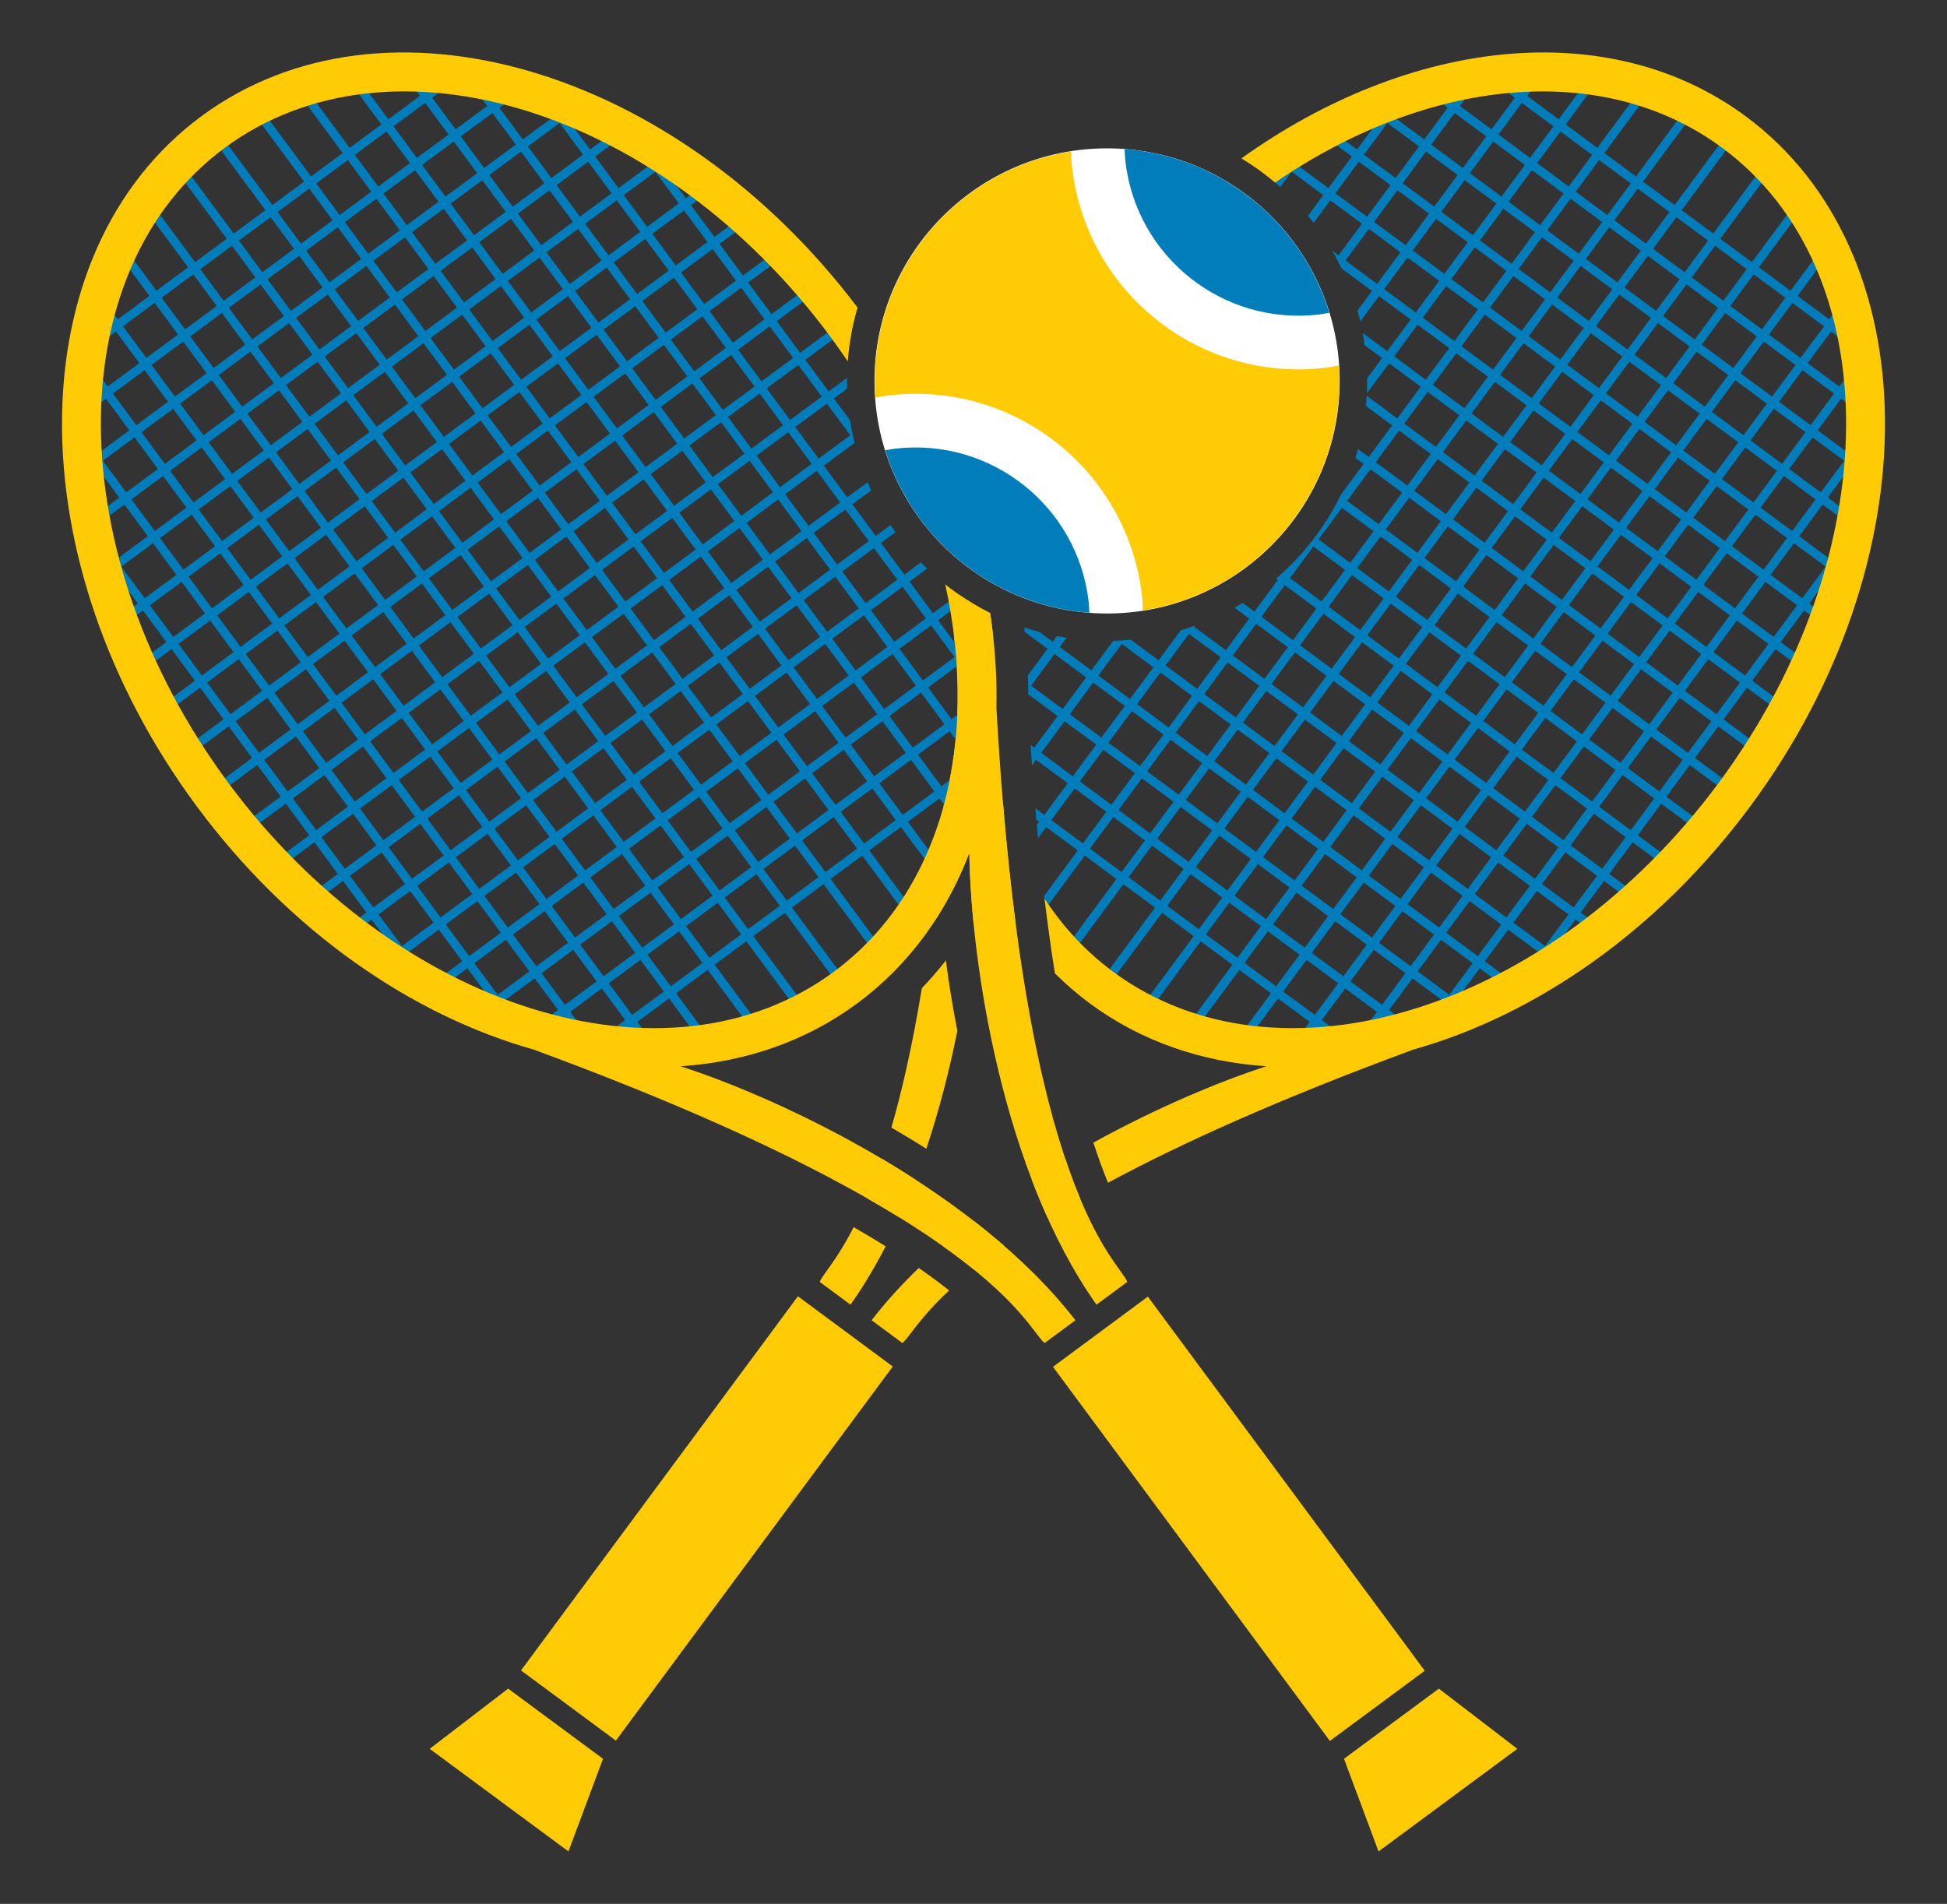 <?xml version="1.0" encoding="utf-8"?>
<!-- Generator: Adobe Illustrator 16.0.0, SVG Export Plug-In . SVG Version: 6.00 Build 0)  -->
<!DOCTYPE svg PUBLIC "-//W3C//DTD SVG 1.1//EN" "http://www.w3.org/Graphics/SVG/1.1/DTD/svg11.dtd">
<svg version="1.1" id="Calque_1" xmlns="http://www.w3.org/2000/svg" xmlns:xlink="http://www.w3.org/1999/xlink" x="0px" y="0px"
	 width="306.757px" height="299.991px" viewBox="0 0 306.757 299.991" enable-background="new 0 0 306.757 299.991"
	 xml:space="preserve">
<rect x="0" y="0" width="306.757" height="299.991" fill="#333333" stroke="none"/>
<g>
	<g>
		<path fill="#007DBA" d="M295.614,68.066l-1.107-0.818l-3.139,4.245l-4.981-3.685l3.683-4.98l4.015,2.968l0.818-1.107l-4.014-2.968
			l3.411-4.614l-1.107-0.818l-3.411,4.614l-4.981-3.684l3.686-4.983l5.535,4.093l0.818-1.107l-5.535-4.093l2.796-3.781l-1.107-0.818
			l-2.796,3.781l-4.982-3.685l6.139-8.303l-1.107-0.818l-6.139,8.303l-4.981-3.684l7.981-10.794l-1.107-0.818l-7.98,10.794
			l-4.982-3.684l7.98-10.794l-1.107-0.818l-7.98,10.793l-4.981-3.684l7.981-10.793l-1.107-0.818l-7.98,10.793l-4.982-3.685
			l7.98-10.793l-1.107-0.818l-7.98,10.793l-4.982-3.684l7.98-10.793l-1.107-0.818l-7.98,10.793l-4.982-3.685l6.141-8.303
			l-1.107-0.818l-6.14,8.303l-4.981-3.685l2.455-3.32l-1.107-0.818l-2.455,3.32l-5.535-4.093l-0.818,1.107l5.535,4.093l-3.686,4.982
			l-4.98-3.684l3.07-4.152l-1.107-0.818l-3.07,4.152l-4.566-3.377l-0.818,1.107l4.566,3.377l-3.684,4.98l-4.982-3.684l1.979-2.675
			l-1.107-0.818l-1.979,2.675l-2.352-1.739l-0.818,1.107l2.352,1.739l-3.684,4.982l-5.536-4.094l-0.409,0.554l-0.554-0.409
			l-4.093,5.535l-2.353-1.739l-0.818,1.107l2.353,1.739l-1.723,2.329c0.354,0.295,0.703,0.594,1.047,0.9l1.783-2.411l4.98,3.684
			l-2.41,3.261c0.302,0.366,0.602,0.735,0.891,1.112l2.627-3.554l4.982,3.684l-3.684,4.981l-1.001-0.74
			c0.528,0.912,1.019,1.849,1.478,2.805l4.793,3.545l-2.287,3.094c0.16,0.568,0.303,1.145,0.438,1.725l2.957-4l4.982,3.685
			l-3.684,4.982l-3.881-2.87c0.12,0.643,0.225,1.291,0.314,1.945l2.748,2.031l-2.35,3.178c0.01,0.798-0.011,1.591-0.048,2.381
			l3.505-4.739l4.98,3.684l-3.684,4.981l-4.824-3.567c-0.029,0.544-0.066,1.087-0.118,1.626l4.124,3.049l-3.684,4.982l-1.684-1.244
			c-0.129,0.473-0.265,0.942-0.41,1.408l1.275,0.943l-3.556,4.807c-2.216,4.55-5.249,8.653-8.942,12.095l-0.19,0.257l-0.052-0.039
			c-0.346,0.317-0.691,0.635-1.047,0.939l0.279,0.207l-3.684,4.982l-1.859-1.375c-0.426,0.26-0.852,0.518-1.286,0.762l2.327,1.721
			l-3.684,4.981l-4.982-3.684l0.15-0.202c-0.742,0.266-1.494,0.512-2.258,0.737l-3.502,4.735l-4.373-3.233
			c-0.931,0.085-1.857,0.145-2.777,0.167l-3.441,4.653l-4.982-3.684l1.076-1.455c-0.509-0.08-1.016-0.165-1.519-0.264l-0.665,0.899
			l-2.092-1.546c-0.813-0.22-1.619-0.458-2.414-0.727c0.031,0.24,0.064,0.48,0.09,0.721l3.598,2.659l-3.1,4.191
			c0.035,0.992,0.045,1.981,0.047,2.97l4.639,3.431l-3.684,4.982l-0.582-0.43c0.072,1.086,0.146,2.162,0.225,3.23l0.646-0.875
			l4.982,3.684l-3.684,4.982l-1.416-1.047c0.053,0.616,0.108,1.223,0.163,1.832l0.435,0.321l-0.363,0.489
			c0.064,0.689,0.127,1.378,0.191,2.059l1.279-1.729l4.98,3.683l-5.283,7.145c0.08,0.669,0.164,1.326,0.246,1.985l6.145-8.311
			l4.982,3.684l-7.982,10.794l1.107,0.818l7.982-10.794l4.981,3.685l-7.981,10.793l1.107,0.818l7.98-10.793l4.982,3.684
			l-7.98,10.793l1.107,0.818l7.98-10.792l4.981,3.683l-7.981,10.793l1.107,0.818l7.98-10.793l4.982,3.684l-5.979,8.086l1.107,0.818
			l5.979-8.086l4.982,3.686l-3.523,4.764l1.107,0.818l3.523-4.764l5.535,4.094l0.409-0.555l0.554,0.41l4.094-5.537l4.012,2.969
			l0.818-1.107l-4.012-2.967l3.684-4.982l4.982,3.684l-2.5,3.379l1.107,0.818l2.5-3.379l2.075,1.535l0.818-1.107l-2.075-1.535
			l3.684-4.982l5.535,4.094l0.818-1.107l-5.535-4.093l3.684-4.981l4.982,3.684l-2.432,3.289l1.107,0.818l2.432-3.289l1.799,1.33
			l0.818-1.107l-1.799-1.33l3.684-4.982l3.736,2.763l0.818-1.107l-3.736-2.763l3.684-4.98l5.12,3.785l0.818-1.107l-5.12-3.785
			l3.686-4.982l5.857,4.331l0.818-1.107l-5.857-4.331l3.683-4.981l6.874,5.083l0.818-1.107l-6.873-5.082l3.684-4.982l6.873,5.083
			l0.818-1.107l-6.873-5.083l3.684-4.981l6.874,5.083l0.818-1.107l-6.874-5.083l3.684-4.981l5.858,4.331l0.818-1.107l-5.857-4.331
			l3.685-4.982l5.396,3.991l0.818-1.107l-5.396-3.991l3.684-4.982l2.906,2.149l0.818-1.107l-2.906-2.148l3.684-4.981l1.522,1.125
			l0.818-1.107l-1.522-1.125l4.094-5.536l-0.553-0.409l0.408-0.554l-5.535-4.093l3.684-4.981l2.076,1.535l0.818-1.107l-2.076-1.535
			L295.614,68.066z M288.961,62.008l-3.683,4.981l-4.981-3.684l3.684-4.98L288.961,62.008z M226.264,34.482l4.981,3.685
			l-3.685,4.981l-4.981-3.684L226.264,34.482z M221.473,38.646l-4.982-3.684l3.684-4.982l4.982,3.684L221.473,38.646z
			 M196.59,125.562l4.982,3.684l-3.684,4.981l-4.982-3.684L196.59,125.562z M191.799,129.724l-4.982-3.684l3.685-4.981l4.981,3.684
			L191.799,129.724z M208,122.867l3.685-4.981l4.981,3.684l-3.684,4.981L208,122.867z M212.165,127.658l-3.684,4.982l-4.982-3.684
			l3.684-4.982L212.165,127.658z M212.504,116.778l3.683-4.981l4.981,3.684l-3.684,4.981L212.504,116.778z M236.602,96.925
			l3.684-4.982l4.982,3.684l-3.685,4.982L236.602,96.925z M240.764,101.716l-3.684,4.981l-4.98-3.684l3.684-4.981L240.764,101.716z
			 M241.104,90.835l3.684-4.981l4.982,3.684l-3.684,4.981L241.104,90.835z M245.607,84.747l3.685-4.981l4.98,3.684l-3.684,4.981
			L245.607,84.747z M247.417,67.248l-4.982-3.684l3.684-4.982l4.982,3.684L247.417,67.248z M252.208,63.083l4.98,3.684l-3.684,4.982
			l-4.98-3.684L252.208,63.083z M247.705,69.173l4.981,3.684l-3.684,4.981l-4.982-3.684L247.705,69.173z M250.11,78.658l3.684-4.982
			l4.981,3.684l-3.685,4.982L250.11,78.658z M254.612,72.568l3.684-4.981l4.982,3.684l-3.684,4.981L254.612,72.568z M259.114,66.479
			l3.685-4.981l4.981,3.684l-3.684,4.981L259.114,66.479z M258.007,65.661l-4.981-3.684l3.684-4.982l4.982,3.684L258.007,65.661z
			 M251.918,61.158l-4.982-3.684l3.685-4.981l4.981,3.684L251.918,61.158z M245.83,56.656l-4.981-3.684l3.684-4.982l4.981,3.684
			L245.83,56.656z M245.01,57.763l-3.684,4.981l-4.981-3.684l3.684-4.981L245.01,57.763z M241.616,64.67l4.981,3.684l-3.685,4.982
			l-4.98-3.684L241.616,64.67z M243.202,75.262l4.982,3.684l-3.684,4.981l-4.982-3.684L243.202,75.262z M243.681,85.035
			l-3.685,4.982l-4.98-3.684l3.684-4.982L243.681,85.035z M239.178,91.125l-3.684,4.981l-4.982-3.684l3.685-4.981L239.178,91.125z
			 M234.676,97.213l-3.684,4.981l-4.982-3.684l3.684-4.981L234.676,97.213z M230.174,103.302l-3.684,4.98l-4.982-3.684l3.684-4.98
			L230.174,103.302z M225.672,109.39l-3.686,4.982l-4.98-3.684l3.684-4.982L225.672,109.39z M222.276,116.298l4.982,3.685
			l-3.684,4.981l-4.982-3.684L222.276,116.298z M223.094,115.192l3.685-4.982l4.981,3.684l-3.684,4.982L223.094,115.192z
			 M227.598,109.102l3.683-4.981l4.981,3.684l-3.684,4.981L227.598,109.102z M237.37,108.624l4.982,3.684l-3.684,4.981l-4.982-3.684
			L237.37,108.624z M238.188,107.516l3.684-4.981l4.982,3.684l-3.684,4.982L238.188,107.516z M242.69,101.427l3.685-4.982
			l4.981,3.685l-3.684,4.981L242.69,101.427z M247.194,95.338l3.684-4.982l4.982,3.685l-3.685,4.981L247.194,95.338z
			 M251.696,89.249l3.684-4.981l4.982,3.684l-3.684,4.982L251.696,89.249z M256.198,83.16l3.685-4.982l4.982,3.685l-3.685,4.981
			L256.198,83.16z M260.702,77.07l3.684-4.981l4.982,3.685l-3.684,4.981L260.702,77.07z M265.204,70.982L268.887,66l4.982,3.684
			l-3.684,4.982L265.204,70.982z M268.598,64.074l-4.98-3.684l3.684-4.981l4.98,3.683L268.598,64.074z M262.51,59.572l-4.982-3.684
			l3.684-4.982l4.982,3.684L262.51,59.572z M256.42,55.069l-4.98-3.684l3.684-4.981l4.98,3.684L256.42,55.069z M250.333,50.567
			l-4.982-3.685l3.684-4.981l4.982,3.685L250.333,50.567z M244.243,46.064l-4.982-3.684l3.684-4.982l4.982,3.685L244.243,46.064z
			 M243.424,47.171l-3.684,4.982l-4.982-3.685l3.684-4.981L243.424,47.171z M233.651,47.651l-4.982-3.685l3.684-4.981l4.982,3.684
			L233.651,47.651z M233.94,49.577l4.982,3.684l-3.685,4.981l-4.981-3.684L233.94,49.577z M235.526,60.167l4.982,3.685l-3.684,4.981
			l-4.982-3.684L235.526,60.167z M237.113,70.76l4.981,3.684l-3.684,4.981l-4.981-3.684L237.113,70.76z M237.592,80.533
			l-3.684,4.982l-4.982-3.684l3.684-4.982L237.592,80.533z M233.09,86.622l-3.685,4.982l-4.981-3.684l3.684-4.982L233.09,86.622z
			 M228.586,92.711l-3.684,4.981l-4.98-3.684l3.684-4.982L228.586,92.711z M224.084,98.8l-3.684,4.98l-4.98-3.684l3.683-4.98
			L224.084,98.8z M219.583,104.888l-3.684,4.982l-4.982-3.684l3.685-4.982L219.583,104.888z M215.081,110.978l-3.684,4.981
			l-4.982-3.685l3.684-4.98L215.081,110.978z M210.579,117.066l-3.685,4.982l-4.981-3.684l3.684-4.982L210.579,117.066z
			 M206.075,123.156l-3.684,4.982l-4.982-3.684l3.686-4.982L206.075,123.156z M202.68,130.064l4.981,3.684l-3.685,4.981l-4.98-3.684
			L202.68,130.064z M208.768,134.566l4.982,3.684l-3.684,4.982l-4.982-3.684L208.768,134.566z M209.587,133.458l3.685-4.981
			l4.98,3.684l-3.684,4.981L209.587,133.458z M214.09,127.37l3.684-4.982l4.982,3.684l-3.685,4.982L214.09,127.37z M223.864,126.89
			l4.981,3.684l-3.685,4.982l-4.982-3.684L223.864,126.89z M224.682,125.783l3.683-4.981l4.982,3.685l-3.683,4.98L224.682,125.783z
			 M229.184,119.694l3.684-4.982l4.982,3.685l-3.684,4.982L229.184,119.694z M238.958,119.214l4.981,3.684l-3.685,4.982
			l-4.981-3.684L238.958,119.214z M239.776,118.107l3.684-4.98l4.981,3.684l-3.683,4.98L239.776,118.107z M244.278,112.019
			l3.684-4.982l4.982,3.685l-3.684,4.981L244.278,112.019z M248.78,105.93l3.684-4.981l4.982,3.684l-3.684,4.981L248.78,105.93z
			 M253.283,99.841l3.685-4.982l4.98,3.684l-3.684,4.982L253.283,99.841z M257.786,93.751l3.684-4.982l4.981,3.684l-3.685,4.982
			L257.786,93.751z M262.288,87.663l3.684-4.982l4.982,3.684l-3.684,4.982L262.288,87.663z M266.791,81.574l3.684-4.982l4.981,3.684
			l-3.684,4.981L266.791,81.574z M271.293,75.484l3.684-4.981l4.98,3.683l-3.684,4.982L271.293,75.484z M274.688,68.576
			l-4.982-3.684l3.684-4.981l4.982,3.685L274.688,68.576z M274.208,58.803l3.684-4.981l4.982,3.685l-3.684,4.981L274.208,58.803z
			 M273.1,57.985l-4.98-3.684l3.684-4.981l4.98,3.684L273.1,57.985z M267.012,53.482l-4.982-3.684l3.684-4.98l4.982,3.684
			L267.012,53.482z M260.922,48.98l-4.98-3.684l3.684-4.981l4.98,3.684L260.922,48.98z M254.834,44.478l-4.982-3.684l3.684-4.982
			l4.982,3.685L254.834,44.478z M248.745,39.975l-4.981-3.684l3.683-4.981l4.982,3.684L248.745,39.975z M242.656,35.472
			l-4.981-3.684l3.684-4.981l4.981,3.685L242.656,35.472z M241.836,36.58l-3.684,4.982l-4.981-3.685l3.685-4.981L241.836,36.58z
			 M232.065,37.059l-4.982-3.684l3.684-4.982l4.982,3.685L232.065,37.059z M227.85,45.074l4.982,3.684l-3.684,4.982l-4.982-3.684
			L227.85,45.074z M229.437,55.666l4.981,3.684l-3.684,4.982l-4.982-3.684L229.437,55.666z M231.024,66.257l4.982,3.684
			l-3.684,4.982l-4.982-3.684L231.024,66.257z M231.503,76.031l-3.685,4.981l-4.981-3.684l3.685-4.982L231.503,76.031z M227,82.12
			l-3.684,4.981l-4.982-3.684l3.684-4.982L227,82.12z M222.499,88.208l-3.684,4.982l-4.982-3.685l3.684-4.981L222.499,88.208z
			 M217.996,94.297l-3.683,4.981l-4.982-3.684l3.684-4.981L217.996,94.297z M213.495,100.386l-3.686,4.982l-4.982-3.684l3.686-4.983
			L213.495,100.386z M208.991,106.476l-3.684,4.98l-4.982-3.684l3.684-4.981L208.991,106.476z M204.489,112.564l-3.684,4.982
			l-4.982-3.684l3.684-4.982L204.489,112.564z M199.987,118.654l-3.685,4.981l-4.981-3.684l3.684-4.982L199.987,118.654z
			 M190.213,119.133l-4.982-3.685l3.684-4.982l4.982,3.685L190.213,119.133z M189.394,120.24l-3.684,4.982l-4.981-3.684l3.684-4.982
			L189.394,120.24z M179.622,120.719l-4.982-3.683l3.684-4.982l4.982,3.684L179.622,120.719z M178.803,121.827l-3.685,4.982
			l-4.981-3.684l3.684-4.982L178.803,121.827z M179.91,122.645l4.981,3.685l-3.684,4.981l-4.982-3.684L179.91,122.645z
			 M185.999,127.148l4.982,3.684l-3.684,4.982l-4.982-3.684L185.999,127.148z M192.088,131.65l4.982,3.684l-3.685,4.982
			l-4.981-3.684L192.088,131.65z M198.178,136.153l4.98,3.684l-3.684,4.982l-4.982-3.684L198.178,136.153z M204.266,140.655
			l4.982,3.685l-3.685,4.982l-4.981-3.684L204.266,140.655z M210.356,145.158l4.981,3.683l-3.685,4.982l-4.981-3.683
			L210.356,145.158z M211.174,144.05l3.684-4.982l4.982,3.685l-3.684,4.981L211.174,144.05z M215.676,137.961l3.684-4.982
			l4.982,3.685l-3.684,4.981L215.676,137.961z M225.45,137.482l4.982,3.684l-3.684,4.982l-4.982-3.685L225.45,137.482z
			 M226.268,136.375l3.684-4.982l4.982,3.684l-3.684,4.982L226.268,136.375z M230.771,130.285l3.683-4.98l4.982,3.684l-3.684,4.981
			L230.771,130.285z M240.543,129.806l4.982,3.684l-3.684,4.981l-4.982-3.684L240.543,129.806z M241.362,128.699l3.684-4.982
			l4.982,3.685l-3.684,4.982L241.362,128.699z M245.865,122.61l3.683-4.981l4.982,3.684l-3.684,4.981L245.865,122.61z
			 M250.367,116.521l3.684-4.981l4.981,3.684l-3.684,4.981L250.367,116.521z M254.87,110.432l3.684-4.981l4.981,3.684l-3.685,4.982
			L254.87,110.432z M259.372,104.343l3.684-4.982l4.982,3.684l-3.684,4.982L259.372,104.343z M263.874,98.253l3.684-4.981
			l4.982,3.684l-3.684,4.982L263.874,98.253z M268.376,92.165l3.685-4.982l4.981,3.685l-3.685,4.982L268.376,92.165z
			 M272.879,86.076l3.684-4.982l4.982,3.684l-3.684,4.982L272.879,86.076z M277.381,79.986l3.684-4.981l4.982,3.684l-3.684,4.982
			L277.381,79.986z M280.777,73.079l-4.981-3.684l3.684-4.981l4.98,3.684L280.777,73.079z M282.395,47.732l4.982,3.684l-3.686,4.983
			l-4.982-3.685L282.395,47.732z M276.305,43.23l4.982,3.684l-3.686,4.982l-4.98-3.684L276.305,43.23z M270.217,38.727l4.981,3.684
			l-3.685,4.983l-4.982-3.684L270.217,38.727z M264.127,34.225l4.982,3.684l-3.685,4.983l-4.981-3.684L264.127,34.225z
			 M258.04,29.722l4.981,3.684l-3.685,4.983l-4.982-3.684L258.04,29.722z M251.95,25.22l4.982,3.684l-3.686,4.982l-4.981-3.684
			L251.95,25.22z M245.86,20.717l4.982,3.684l-3.684,4.983l-4.982-3.685L245.86,20.717z M239.772,16.214l4.98,3.684l-3.684,4.983
			l-4.982-3.685L239.772,16.214z M235.268,22.304l4.982,3.685l-3.684,4.981l-4.982-3.684L235.268,22.304z M229.179,17.802
			l4.981,3.684l-3.684,4.981l-4.981-3.684L229.179,17.802z M224.676,23.891l4.982,3.684l-3.684,4.981l-4.982-3.684L224.676,23.891z
			 M218.588,19.388l4.981,3.684l-3.685,4.982l-4.98-3.684L218.588,19.388z M209.294,29.641l-4.981-3.685l3.684-4.981l4.982,3.684
			L209.294,29.641z M210.402,30.459l3.684-4.981l4.981,3.684l-3.684,4.981L210.402,30.459z M216.97,44.734l-4.981-3.684l3.684-4.981
			l4.981,3.685L216.97,44.734z M218.077,45.553l3.684-4.981l4.982,3.684l-3.684,4.981L218.077,45.553z M219.665,56.145l3.684-4.982
			l4.982,3.685l-3.685,4.981L219.665,56.145z M224.934,61.755l4.982,3.684l-3.684,4.981l-4.982-3.684L224.934,61.755z
			 M220.432,67.843l4.982,3.685l-3.684,4.981l-4.982-3.684L220.432,67.843z M215.93,73.933l4.981,3.684l-3.685,4.982l-4.981-3.684
			L215.93,73.933z M211.426,80.022l4.982,3.685l-3.684,4.981l-4.982-3.685L211.426,80.022z M206.924,86.111l4.982,3.684
			l-3.684,4.981l-4.982-3.684L206.924,86.111z M202.422,92.199l4.982,3.685l-3.685,4.982l-4.981-3.684L202.422,92.199z
			 M197.919,98.289l4.981,3.685l-3.683,4.981l-4.981-3.684L197.919,98.289z M193.417,104.377l4.981,3.685l-3.684,4.981l-4.982-3.684
			L193.417,104.377z M187.329,99.875l4.982,3.684l-3.685,4.981l-4.981-3.684L187.329,99.875z M182.827,105.964l4.98,3.684
			l-3.684,4.982l-4.981-3.684L182.827,105.964z M176.737,101.462l4.982,3.684l-3.684,4.982l-4.982-3.684L176.737,101.462z
			 M172.234,107.551l4.982,3.685l-3.684,4.981l-4.982-3.685L172.234,107.551z M162.461,108.031l3.684-4.981l4.982,3.684
			l-3.684,4.981L162.461,108.031z M164.047,118.623l3.684-4.982l4.982,3.685l-3.684,4.982L164.047,118.623z M170.616,132.898
			l-4.98-3.684l3.684-4.981l4.98,3.683L170.616,132.898z M176.706,137.4l-4.982-3.684l3.684-4.981l4.982,3.684L176.706,137.4z
			 M182.795,141.903l-4.982-3.685l3.684-4.98l4.982,3.684L182.795,141.903z M188.883,146.406l-4.981-3.685l3.684-4.981l4.981,3.684
			L188.883,146.406z M194.973,150.907l-4.982-3.683l3.684-4.982l4.982,3.684L194.973,150.907z M201.061,155.409l-4.981-3.683
			l3.685-4.981l4.98,3.684L201.061,155.409z M207.151,159.913l-4.982-3.684l3.684-4.982l4.982,3.683L207.151,159.913z
			 M213.241,164.415l-4.982-3.684l3.684-4.982l4.982,3.684L213.241,164.415z M217.743,158.325l-4.982-3.684l3.684-4.982l4.982,3.683
			L217.743,158.325z M222.245,152.237l-4.981-3.685l3.685-4.981l4.981,3.684L222.245,152.237z M228.334,156.739l-4.982-3.684
			l3.684-4.982l4.982,3.684L228.334,156.739z M232.836,150.649l-4.981-3.683l3.684-4.982l4.981,3.685L232.836,150.649z
			 M237.339,144.561l-4.981-3.684l3.684-4.982l4.982,3.684L237.339,144.561z M243.428,149.063l-4.982-3.684l3.685-4.982l4.981,3.685
			L243.428,149.063z M247.931,142.974l-4.981-3.684l3.683-4.981l4.981,3.684L247.931,142.974z M252.433,136.885l-4.981-3.684
			l3.684-4.982l4.982,3.684L252.433,136.885z M256.936,130.796l-4.982-3.685l3.684-4.981l4.982,3.685L256.936,130.796z
			 M261.438,124.708l-4.982-3.684l3.684-4.981l4.982,3.684L261.438,124.708z M265.94,118.619l-4.982-3.684l3.684-4.982l4.982,3.685
			L265.94,118.619z M270.442,112.53l-4.981-3.685l3.685-4.981l4.981,3.684L270.442,112.53z M274.946,106.441l-4.982-3.685
			l3.684-4.981l4.982,3.684L274.946,106.441z M279.448,100.351l-4.982-3.684l3.684-4.982l4.982,3.684L279.448,100.351z
			 M283.95,94.261l-4.981-3.684l3.684-4.981l4.981,3.684L283.95,94.261z M292.137,83.191l-3.685,4.982l-4.981-3.685l3.684-4.981
			L292.137,83.191z M286.866,77.581l-4.982-3.684l3.684-4.981l4.982,3.684L286.866,77.581z"/>
		<polygon fill="#FFCB05" points="89.563,291.725 67.698,275.557 80.06,266.075 95.006,277.127 		"/>
		
			<rect x="102.182" y="202.56" transform="matrix(0.804 0.595 -0.595 0.804 164.082 -19.403)" fill="#FFCB05" width="18.589" height="73.321"/>
		<path fill="#FFCB05" d="M144.209,185.856c-1.752-1.135-3.517-2.232-5.287-3.281c-0.788,2.352-1.568,4.418-2.324,6.227
			c1.83,1.045,3.536,2.057,5.123,3.039C142.604,189.881,143.436,187.885,144.209,185.856z"/>
		<path fill="#FFCB05" d="M145.241,155.706c-1.48,8.984-3.131,16.182-4.797,21.965c1.836,1.068,3.672,2.17,5.5,3.336
			c2.063-6.164,3.668-12.477,4.889-18.572c-0.742-3.844-1.352-7.588-1.809-11.111C147.846,152.862,146.568,154.307,145.241,155.706z
			"/>
		<path fill="#FFCB05" d="M158.229,196.329c-1.57-1.367-3.188-2.699-4.851-3.986c-1.662,1.287-3.28,2.619-4.851,3.986
			c1.828,1.297,3.436,2.518,4.851,3.664C154.793,198.846,156.401,197.625,158.229,196.329z"/>
		<path fill="#FFCB05" d="M156.468,100.113c-0.13-1.164-0.292-2.334-0.47-3.506c-1.65-0.833-3.236-1.776-4.754-2.819
			c-0.389,2.118-0.721,4.23-0.956,6.325c1.151,9.41,0.626,18.471-1.575,26.646c-0.59,7.047-1.275,13.429-2.034,19.195
			c2.435-3.57,4.466-7.441,6.04-11.584c0.049,3.217,0.26,6.951,0.659,11.027c0.399-4.076,0.61-7.811,0.659-11.027
			c1.574,4.143,3.605,8.014,6.04,11.584c-0.759-5.767-1.444-12.148-2.034-19.195C155.842,118.583,155.317,109.523,156.468,100.113z"
			/>
		<path fill="#FFCB05" d="M144.754,199.792c-2.713,2.625-5.221,5.371-7.431,8.236c2.214,1.637,4.843,3.582,4.843,3.582
			c1.027-0.746,2.396-3.615,7.372-8.283C148.144,202.223,146.561,201.045,144.754,199.792z"/>
		<path fill="#FFCB05" d="M134.497,193.354c-2.799,5.486-4.945,7.492-5.338,8.637c0,0,2.63,1.945,4.844,3.582
			c2.025-2.859,3.862-5.953,5.535-9.197C137.928,195.372,136.258,194.366,134.497,193.354z"/>
		<path fill="#FFCB05" d="M162.547,185.856c0.773,2.029,1.605,4.025,2.488,5.984c1.587-0.982,3.293-1.994,5.123-3.039
			c-0.756-1.809-1.536-3.875-2.324-6.227C166.064,183.624,164.299,184.721,162.547,185.856z"/>
		<path fill="#FFCB05" d="M275.035,18.317C253.43,2.341,222.01,6.037,195.59,24.956c1.869,1.13,3.643,2.403,5.307,3.812
			c23.863-16.375,51.482-19.496,70.454-5.469c26.215,19.384,25.981,64.154-0.525,100.002c-26.507,35.847-69.245,49.19-95.46,29.806
			c-4.322-3.197-7.912-7.096-10.797-11.521c0.496,4.112,1.039,8.046,1.633,11.782c1.697,1.689,3.52,3.27,5.48,4.721
			c8.15,6.025,17.697,9.252,27.848,9.92c-7.322,2.365-17.186,6.469-27.264,12.031c0.781,2.41,1.553,4.498,2.301,6.32
			c11.303-6.084,26.742-13.111,47.958-20.924c-0.003-0.004-0.001-0.01-0.004-0.016c19.304-5.389,38.667-18.664,53.286-38.437
			C304.348,88.388,304,39.735,275.035,18.317z"/>
	</g>
	<g>
		<path fill="#007DBA" d="M153.907,112.055l-0.818-1.107l-3.183,2.354l-3.685-4.981l4.982-3.684l2.158,2.919l1.107-0.818
			l-2.159-2.919l1.892-1.399l-0.818-1.107l-1.893,1.399l-3.684-4.982l4.424-3.271c-0.408-0.265-0.807-0.542-1.207-0.82l-4.035,2.984
			l-3.684-4.983l2.767-2.046c-0.335-0.32-0.659-0.653-0.982-0.985l-2.603,1.924l-3.685-4.981l2.298-1.698
			c-0.268-0.373-0.525-0.754-0.779-1.137l-2.338,1.728L134.3,79.46l2.964-2.191c-0.197-0.426-0.387-0.856-0.57-1.291l-3.213,2.376
			l-3.684-4.983l4.85-3.585c-0.284-1.162-0.521-2.345-0.705-3.547l-2.557-3.459l2.098-1.552c-0.018-0.569-0.021-1.136-0.015-1.701
			l-2.901,2.146l-3.684-4.982l7.518-5.559l-0.818-1.107l-7.519,5.559l-3.685-4.982l7.982-5.901l-0.818-1.107l-7.982,5.902
			l-3.684-4.982l6.41-4.74l-0.818-1.107l-6.41,4.741l-3.684-4.982l5.58-4.126l-0.818-1.107l-5.58,4.126l-3.686-4.981l3.92-2.898
			l-0.818-1.107l-3.92,2.898l-3.684-4.981l2.353-1.739l-0.818-1.107l-2.353,1.739l-4.093-5.535l-0.554,0.409l-0.409-0.554
			l-5.535,4.094l-3.685-4.982l2.353-1.739l-0.818-1.107l-2.353,1.739l-1.978-2.675l-1.107,0.818l1.978,2.675l-4.981,3.684
			l-3.684-4.98l4.566-3.377L82.433,12.5l-4.566,3.377l-3.07-4.152l-1.107,0.818l3.07,4.152l-4.981,3.684l-3.685-4.982l5.535-4.093
			l-0.818-1.107l-5.535,4.093l-2.456-3.32l-1.107,0.818l2.456,3.32l-4.982,3.685l-6.139-8.303l-1.107,0.818l6.14,8.303l-4.982,3.685
			l-7.98-10.793l-1.107,0.818l7.98,10.793l-4.982,3.684l-7.98-10.793l-1.107,0.818L47.9,28.615l-4.982,3.685l-7.98-10.793
			l-1.107,0.818l7.98,10.793l-4.981,3.684l-7.98-10.793l-1.107,0.818l7.98,10.794l-4.981,3.684L22.758,30.51l-1.107,0.818
			l7.981,10.794l-4.981,3.684l-6.139-8.303l-1.107,0.818l6.14,8.303l-4.983,3.685l-2.796-3.781l-1.107,0.818l2.797,3.781
			l-5.535,4.093l0.818,1.107l5.535-4.093l3.685,4.983l-4.981,3.684l-3.411-4.614l-1.107,0.818l3.411,4.614l-4.014,2.968l0.818,1.107
			l4.015-2.968l3.683,4.98l-4.981,3.685l-3.139-4.245l-1.107,0.818l3.139,4.245l-2.076,1.535l0.818,1.107l2.077-1.535l3.683,4.981
			l-5.535,4.093l0.409,0.554l-0.554,0.409l4.094,5.536l-1.522,1.125l0.818,1.107l1.522-1.125l3.684,4.981l-2.906,2.148l0.818,1.107
			l2.906-2.149l3.685,4.982l-5.397,3.991l0.818,1.107l5.397-3.991l3.684,4.982l-5.857,4.331l0.818,1.107l5.858-4.331l3.684,4.981
			l-6.874,5.083l0.818,1.107l6.874-5.083l3.684,4.981l-6.873,5.083l0.818,1.107l6.874-5.083l3.684,4.982l-6.874,5.082l0.818,1.107
			l6.874-5.083l3.684,4.981l-5.857,4.331l0.818,1.107l5.857-4.331l3.685,4.982l-5.12,3.785l0.818,1.107l5.12-3.785l3.684,4.98
			l-3.736,2.763l0.818,1.107l3.736-2.763l3.685,4.982l-1.8,1.33l0.818,1.107l1.8-1.33l2.432,3.289l1.107-0.818l-2.432-3.289
			l4.981-3.684l3.684,4.981l-5.535,4.093l0.818,1.107l5.535-4.094l3.685,4.982l-2.076,1.535l0.818,1.107l2.076-1.535l2.499,3.379
			l1.107-0.818l-2.499-3.379l4.981-3.684l3.685,4.982l-4.013,2.967l0.818,1.107l4.013-2.969l4.093,5.537l0.554-0.41l0.409,0.555
			l5.535-4.094l3.523,4.764l1.107-0.818l-3.523-4.764l4.982-3.686l5.979,8.086l1.107-0.818l-5.979-8.086l4.982-3.684l7.98,10.793
			l1.107-0.818l-7.981-10.793l4.981-3.683l7.98,10.792l1.107-0.818l-7.98-10.793l4.982-3.684l7.98,10.793l1.107-0.818l-7.981-10.793
			l4.981-3.685l7.982,10.794l1.107-0.818l-7.982-10.794l4.982-3.684l7.98,10.793l1.107-0.818l-7.98-10.794l4.98-3.683l5.979,8.085
			l1.107-0.818l-5.979-8.086l4.982-3.685l3.796,5.134l1.107-0.818L149.137,125l4.982-3.684l0.043,0.058l1.107-0.818l-4.545-6.146
			L153.907,112.055z M148.799,114.121l-4.982,3.684l-3.684-4.982l4.981-3.684L148.799,114.121z M63.555,75.262l3.684,4.981
			l-4.981,3.684l-3.684-4.981L63.555,75.262z M57.755,77.838l-3.685-4.981l4.981-3.684l3.685,4.981L57.755,77.838z M94.032,88.688
			l-3.684-4.981l4.982-3.685l3.684,4.981L94.032,88.688z M99.833,86.111l3.684,4.981l-4.982,3.684l-3.684-4.981L99.833,86.111z
			 M92.925,89.506l-4.982,3.685l-3.684-4.982l4.981-3.684L92.925,89.506z M89.53,82.599l-3.685-4.982l4.982-3.684l3.684,4.982
			L89.53,82.599z M88.422,83.417l-4.982,3.684l-3.684-4.981l4.982-3.685L88.422,83.417z M78.938,81.012l-3.685-4.981l4.982-3.685
			l3.684,4.982L78.938,81.012z M77.831,81.832l-4.981,3.684l-3.685-4.982l4.982-3.684L77.831,81.832z M68.346,79.425l-3.684-4.981
			l4.981-3.684l3.684,4.981L68.346,79.425z M68.058,81.351l3.684,4.982l-4.981,3.684l-3.685-4.982L68.058,81.351z M72.56,87.441
			l3.685,4.981l-4.982,3.684l-3.684-4.981L72.56,87.441z M73.667,86.622l4.981-3.684l3.685,4.982l-4.982,3.684L73.667,86.622z
			 M83.152,89.027l3.684,4.982l-4.981,3.684l-3.684-4.981L83.152,89.027z M87.654,95.117l3.684,4.98l-4.981,3.684l-3.684-4.98
			L87.654,95.117z M88.761,94.297l4.981-3.684l3.684,4.981l-4.981,3.684L88.761,94.297z M98.245,96.702l3.686,4.983l-4.982,3.684
			l-3.685-4.982L98.245,96.702z M102.749,102.792l3.684,4.981l-4.982,3.684l-3.684-4.98L102.749,102.792z M103.856,101.973
			l4.981-3.685l3.683,4.982l-4.981,3.684L103.856,101.973z M103.037,100.866l-3.685-4.982l4.982-3.685l3.684,4.983L103.037,100.866z
			 M100.94,85.292l4.98-3.684l3.684,4.98l-4.981,3.684L100.94,85.292z M100.122,84.185l-3.684-4.981l4.98-3.684l3.684,4.981
			L100.122,84.185z M95.619,78.096l-3.684-4.981l4.981-3.685l3.684,4.982L95.619,78.096z M91.116,72.007l-3.684-4.982l4.982-3.684
			l3.684,4.982L91.116,72.007z M90.009,72.826l-4.982,3.684l-3.684-4.981l4.981-3.685L90.009,72.826z M80.524,70.42l-3.684-4.981
			l4.982-3.684l3.684,4.981L80.524,70.42z M79.417,71.24l-4.982,3.684l-3.684-4.982l4.982-3.684L79.417,71.24z M69.933,68.833
			l-3.685-4.981l4.982-3.685l3.684,4.982L69.933,68.833z M68.826,69.653l-4.981,3.684l-3.685-4.982l4.981-3.684L68.826,69.653z
			 M59.341,67.248l-3.684-4.982l4.981-3.684l3.684,4.982L59.341,67.248z M58.234,68.066l-4.981,3.684l-3.684-4.982l4.981-3.684
			L58.234,68.066z M52.145,72.568l-4.981,3.684L43.48,71.27l4.981-3.684L52.145,72.568z M52.963,73.675l3.685,4.982l-4.981,3.684
			l-3.685-4.982L52.963,73.675z M57.466,79.765l3.684,4.981l-4.981,3.684l-3.684-4.981L57.466,79.765z M61.969,85.854l3.684,4.981
			l-4.981,3.684l-3.684-4.981L61.969,85.854z M66.471,91.943l3.685,4.982l-4.982,3.684l-3.684-4.982L66.471,91.943z M70.974,98.033
			l3.684,4.981l-4.981,3.684l-3.684-4.981L70.974,98.033z M72.082,97.213l4.981-3.684l3.684,4.981l-4.981,3.684L72.082,97.213z
			 M81.565,99.619l3.684,4.98l-4.981,3.684l-3.684-4.98L81.565,99.619z M86.067,105.707l3.685,4.982l-4.981,3.684l-3.685-4.982
			L86.067,105.707z M87.174,104.888l4.981-3.684l3.685,4.982l-4.981,3.684L87.174,104.888z M96.659,107.294l3.684,4.98l-4.982,3.685
			l-3.683-4.981L96.659,107.294z M101.161,113.382l3.684,4.982l-4.981,3.684l-3.685-4.982L101.161,113.382z M102.268,112.564
			l4.982-3.684l3.684,4.982l-4.982,3.684L102.268,112.564z M108.358,108.062l4.981-3.685l3.685,4.982l-4.982,3.684L108.358,108.062z
			 M114.446,103.559l4.982-3.684l3.684,4.981l-4.981,3.684L114.446,103.559z M113.627,102.452l-3.684-4.981l4.982-3.684l3.684,4.981
			L113.627,102.452z M109.125,96.363l-3.684-4.982l4.98-3.684l3.686,4.982L109.125,96.363z M107.028,80.791l4.982-3.685l3.684,4.981
			l-4.982,3.684L107.028,80.791z M106.209,79.683l-3.684-4.982l4.982-3.684L111.192,76L106.209,79.683z M101.708,73.594
			l-3.684-4.982l4.982-3.685l3.684,4.982L101.708,73.594z M97.206,67.504l-3.685-4.981l4.981-3.685l3.685,4.982L97.206,67.504z
			 M92.703,61.416l-3.684-4.982L94,52.75l3.684,4.982L92.703,61.416z M91.595,62.234l-4.981,3.684l-3.684-4.981l4.981-3.684
			L91.595,62.234z M82.111,59.829l-3.684-4.981l4.981-3.685l3.685,4.982L82.111,59.829z M81.004,60.648l-4.982,3.684l-3.684-4.982
			l4.981-3.684L81.004,60.648z M71.519,58.242l-3.684-4.981l4.982-3.684l3.684,4.981L71.519,58.242z M70.412,59.061l-4.981,3.684
			l-3.684-4.981l4.981-3.684L70.412,59.061z M60.927,56.656l-3.684-4.982l4.982-3.684l3.684,4.982L60.927,56.656z M59.821,57.474
			l-4.981,3.684l-3.685-4.981l4.981-3.684L59.821,57.474z M53.732,61.977l-4.982,3.684l-3.684-4.982l4.981-3.684L53.732,61.977z
			 M47.643,66.479l-4.981,3.684l-3.685-4.981l4.981-3.684L47.643,66.479z M41.554,70.982l-4.982,3.684l-3.685-4.982L37.871,66
			L41.554,70.982z M42.373,72.088l3.684,4.981l-4.982,3.685l-3.684-4.981L42.373,72.088z M46.875,78.177l3.685,4.982l-4.982,3.684
			l-3.685-4.981L46.875,78.177z M51.377,84.267l3.684,4.981l-4.981,3.685l-3.685-4.982L51.377,84.267z M55.88,90.356l3.684,4.982
			l-4.982,3.684l-3.684-4.981L55.88,90.356z M60.382,96.445l3.685,4.982l-4.982,3.684l-3.684-4.981L60.382,96.445z M64.885,102.535
			l3.684,4.981l-4.982,3.685l-3.684-4.982L64.885,102.535z M69.387,108.624l3.684,4.981l-4.982,3.684l-3.683-4.981L69.387,108.624z
			 M70.495,107.804l4.981-3.684l3.684,4.981l-4.981,3.684L70.495,107.804z M79.978,110.209l3.685,4.982l-4.981,3.684l-3.685-4.982
			L79.978,110.209z M84.481,116.298l3.684,4.982l-4.981,3.684l-3.684-4.981L84.481,116.298z M85.588,115.48l4.981-3.684l3.683,4.981
			l-4.98,3.684L85.588,115.48z M95.072,117.885l3.685,4.981l-4.982,3.684l-3.684-4.981L95.072,117.885z M99.575,123.974l3.684,4.982
			l-4.982,3.684l-3.684-4.982L99.575,123.974z M100.682,123.156l4.98-3.684l3.686,4.982l-4.982,3.684L100.682,123.156z
			 M106.77,118.654l4.982-3.685l3.684,4.982l-4.981,3.684L106.77,118.654z M112.86,114.151l4.982-3.685l3.684,4.982l-4.982,3.685
			L112.86,114.151z M118.95,109.648l4.98-3.684l3.685,4.982l-4.981,3.684L118.95,109.648z M125.038,105.146l4.982-3.684l3.684,4.982
			l-4.982,3.684L125.038,105.146z M124.219,104.039l-3.684-4.982l4.982-3.684l3.684,4.982L124.219,104.039z M119.716,97.95
			l-3.683-4.981l4.982-3.684l3.683,4.98L119.716,97.95z M115.215,91.861l-3.686-4.982l4.982-3.684l3.685,4.982L115.215,91.861z
			 M113.118,76.288l4.982-3.685l3.684,4.981l-4.982,3.684L113.118,76.288z M112.299,75.18l-3.684-4.981l4.982-3.684l3.684,4.981
			L112.299,75.18z M107.797,69.091l-3.685-4.982l4.981-3.684l3.685,4.982L107.797,69.091z M103.293,63.001L99.61,58.02l4.982-3.685
			l3.684,4.982L103.293,63.001z M98.792,56.913l-3.684-4.981l4.982-3.684l3.684,4.981L98.792,56.913z M94.29,50.824l-3.684-4.982
			l4.98-3.684l3.686,4.982L94.29,50.824z M93.182,51.642l-4.981,3.685l-3.685-4.982l4.982-3.685L93.182,51.642z M83.698,49.237
			l-3.684-4.981l4.982-3.684l3.684,4.981L83.698,49.237z M82.59,50.056l-4.981,3.684l-3.684-4.982l4.981-3.684L82.59,50.056z
			 M73.106,47.651l-3.684-4.982l4.982-3.684l3.684,4.981L73.106,47.651z M72,48.469l-4.982,3.685l-3.684-4.982l4.981-3.684
			L72,48.469z M62.514,46.064l-3.684-4.981l4.982-3.685l3.684,4.982L62.514,46.064z M61.407,46.882l-4.981,3.685l-3.684-4.981
			l4.981-3.685L61.407,46.882z M55.318,51.385l-4.981,3.684l-3.684-4.981l4.981-3.684L55.318,51.385z M49.229,55.888l-4.981,3.684
			l-3.684-4.982l4.981-3.684L49.229,55.888z M43.14,60.39l-4.981,3.684l-3.684-4.982l4.981-3.683L43.14,60.39z M37.051,64.892
			l-4.982,3.684l-3.684-4.98l4.982-3.685L37.051,64.892z M35.464,75.484l-4.981,3.684l-3.684-4.982l4.981-3.683L35.464,75.484z
			 M36.283,76.591l3.684,4.982l-4.981,3.683l-3.684-4.981L36.283,76.591z M40.786,82.68l3.684,4.982l-4.981,3.684l-3.684-4.982
			L40.786,82.68z M45.288,88.769l3.685,4.982l-4.981,3.684l-3.685-4.982L45.288,88.769z M49.791,94.859l3.684,4.982l-4.981,3.684
			l-3.684-4.982L49.791,94.859z M54.293,100.949l3.684,4.981l-4.981,3.684l-3.684-4.981L54.293,100.949z M58.795,107.037
			l3.684,4.982l-4.981,3.684l-3.684-4.981L58.795,107.037z M63.298,113.126l3.683,4.98L62,121.791l-3.684-4.98L63.298,113.126z
			 M67.8,119.214l3.684,4.982l-4.981,3.684l-3.685-4.982L67.8,119.214z M68.907,118.396l4.982-3.685l3.685,4.982l-4.982,3.685
			L68.907,118.396z M78.392,120.801l3.684,4.981l-4.982,3.684l-3.684-4.98L78.392,120.801z M82.894,126.89l3.685,4.982l-4.982,3.684
			l-3.685-4.982L82.894,126.89z M84.001,126.071l4.981-3.684l3.685,4.982l-4.982,3.684L84.001,126.071z M93.486,128.477l3.684,4.981
			l-4.981,3.684l-3.684-4.981L93.486,128.477z M97.989,134.566l3.684,4.982l-4.982,3.684l-3.684-4.982L97.989,134.566z
			 M99.095,133.748l4.981-3.684l3.684,4.981l-4.98,3.684L99.095,133.748z M105.184,129.246l4.982-3.684l3.684,4.981l-4.982,3.684
			L105.184,129.246z M111.274,124.743l4.981-3.684l3.685,4.981l-4.982,3.684L111.274,124.743z M117.363,120.24l4.981-3.684
			l3.684,4.982l-4.981,3.684L117.363,120.24z M123.452,115.738l4.982-3.684l3.684,4.982l-4.982,3.683L123.452,115.738z
			 M129.541,111.236l4.982-3.685l3.684,4.981l-4.982,3.685L129.541,111.236z M135.629,106.733l4.982-3.684l3.684,4.981l-4.982,3.684
			L135.629,106.733z M134.811,105.625l-3.684-4.982l4.982-3.684l3.684,4.982L134.811,105.625z M130.309,99.536l-3.685-4.981
			l4.981-3.684l3.685,4.981L130.309,99.536z M125.805,93.447l-3.683-4.981l4.981-3.684l3.684,4.981L125.805,93.447z M121.303,87.359
			l-3.684-4.983l4.982-3.684l3.684,4.982L121.303,87.359z M119.208,71.785l4.98-3.684l3.684,4.981l-4.981,3.684L119.208,71.785z
			 M118.388,70.677l-3.684-4.981l4.981-3.683l3.684,4.98L118.388,70.677z M113.885,64.589l-3.684-4.982l4.982-3.684l3.684,4.982
			L113.885,64.589z M109.383,58.5l-3.684-4.982l4.98-3.684l3.685,4.982L109.383,58.5z M104.881,52.41l-3.684-4.98l4.98-3.684
			l3.684,4.98L104.881,52.41z M100.378,46.322l-3.685-4.982l4.982-3.684l3.684,4.982L100.378,46.322z M95.875,40.232l-3.683-4.981
			l4.981-3.684l3.684,4.981L95.875,40.232z M94.768,41.05l-4.981,3.684l-3.684-4.98l4.982-3.685L94.768,41.05z M85.285,38.646
			l-3.684-4.982l4.981-3.684l3.684,4.982L85.285,38.646z M84.177,39.464l-4.981,3.684l-3.685-4.981l4.982-3.685L84.177,39.464z
			 M74.693,37.059l-3.684-4.981l4.981-3.685l3.685,4.982L74.693,37.059z M73.585,37.877l-4.981,3.685L64.92,36.58l4.981-3.684
			L73.585,37.877z M64.101,35.472l-3.684-4.98l4.982-3.685l3.684,4.981L64.101,35.472z M62.994,36.292l-4.981,3.684l-3.684-4.981
			l4.982-3.684L62.994,36.292z M56.905,40.794l-4.982,3.684l-3.683-4.981l4.981-3.685L56.905,40.794z M50.816,45.296l-4.981,3.684
			l-3.684-4.981l4.981-3.684L50.816,45.296z M44.727,49.798l-4.981,3.684l-3.684-4.98l4.981-3.684L44.727,49.798z M38.638,54.301
			l-4.981,3.684l-3.684-4.981l4.981-3.684L38.638,54.301z M32.549,58.803l-4.982,3.685l-3.684-4.981l4.982-3.685L32.549,58.803z
			 M30.961,69.395l-4.981,3.684l-3.683-4.981l4.98-3.684L30.961,69.395z M29.375,79.986l-4.981,3.685l-3.685-4.982l4.982-3.684
			L29.375,79.986z M30.195,81.093l3.684,4.982l-4.982,3.684l-3.684-4.982L30.195,81.093z M34.697,87.182l3.684,4.982l-4.981,3.685
			l-3.685-4.982L34.697,87.182z M39.2,93.272l3.684,4.981l-4.982,3.685l-3.684-4.982L39.2,93.272z M43.702,99.361l3.685,4.982
			l-4.982,3.684l-3.684-4.982L43.702,99.361z M48.205,105.451l3.684,4.981l-4.981,3.685l-3.685-4.982L48.205,105.451z
			 M52.707,111.54l3.684,4.981l-4.981,3.684l-3.684-4.981L52.707,111.54z M57.209,117.628l3.683,4.981l-4.981,3.684l-3.684-4.981
			L57.209,117.628z M61.711,123.716l3.684,4.982l-4.981,3.685l-3.685-4.982L61.711,123.716z M66.214,129.806l3.683,4.981
			l-4.981,3.684l-3.684-4.981L66.214,129.806z M67.321,128.988l4.982-3.684l3.683,4.98l-4.981,3.685L67.321,128.988z
			 M76.805,131.392l3.684,4.982l-4.981,3.684l-3.685-4.982L76.805,131.392z M81.308,137.482l3.684,4.981l-4.982,3.685l-3.684-4.982
			L81.308,137.482z M82.415,136.664l4.982-3.685l3.684,4.982l-4.982,3.684L82.415,136.664z M91.899,139.068l3.684,4.982
			l-4.981,3.683l-3.684-4.981L91.899,139.068z M96.401,145.158l3.685,4.982l-4.981,3.683l-3.685-4.982L96.401,145.158z
			 M97.508,144.339l4.982-3.685l3.684,4.982l-4.981,3.684L97.508,144.339z M103.598,139.836l4.98-3.684l3.686,4.982l-4.982,3.684
			L103.598,139.836z M109.686,135.333l4.982-3.684l3.684,4.982l-4.981,3.684L109.686,135.333z M115.776,130.832l4.982-3.684
			l3.684,4.982l-4.982,3.684L115.776,130.832z M121.866,126.33l4.981-3.685l3.685,4.982l-4.982,3.684L121.866,126.33z
			 M127.954,121.827l4.982-3.684l3.684,4.982l-4.981,3.684L127.954,121.827z M134.043,117.325l4.982-3.685l3.684,4.982l-4.982,3.685
			L134.043,117.325z M150.384,103.529l-4.981,3.684l-3.684-4.982l4.981-3.683L150.384,103.529z M145.881,97.44l-4.98,3.683
			l-3.685-4.982l4.981-3.683L145.881,97.44z M141.379,91.35l-4.982,3.683l-3.684-4.981l4.982-3.683L141.379,91.35z M136.876,85.261
			l-4.981,3.683l-3.684-4.981l4.982-3.683L136.876,85.261z M132.375,79.172l-4.981,3.684l-3.684-4.983l4.98-3.684L132.375,79.172z
			 M133.961,68.58l-4.982,3.684l-3.684-4.98l4.982-3.684L133.961,68.58z M129.459,62.492l-4.982,3.684l-3.684-4.981l4.982-3.685
			L129.459,62.492z M124.958,56.403l-4.982,3.684l-3.685-4.982l4.981-3.684L124.958,56.403z M120.454,50.313l-4.982,3.685
			l-3.684-4.982l4.982-3.684L120.454,50.313z M115.952,44.224l-4.982,3.684l-3.684-4.981l4.982-3.684L115.952,44.224z
			 M111.45,38.135l-4.982,3.684l-3.684-4.981l4.981-3.685L111.45,38.135z M106.946,32.046l-4.98,3.684l-3.684-4.982l4.98-3.684
			L106.946,32.046z M98.76,20.975l3.684,4.981l-4.981,3.685l-3.685-4.982L98.76,20.975z M96.355,30.459l-4.981,3.684l-3.684-4.981
			l4.981-3.684L96.355,30.459z M88.169,19.388l3.684,4.982l-4.981,3.684l-3.685-4.982L88.169,19.388z M85.764,28.873l-4.982,3.684
			l-3.684-4.981l4.982-3.684L85.764,28.873z M77.578,17.802l3.684,4.981l-4.981,3.684l-3.684-4.981L77.578,17.802z M75.172,27.287
			l-4.981,3.684l-3.684-4.981l4.981-3.685L75.172,27.287z M66.986,16.214l3.685,4.982l-4.982,3.685l-3.684-4.983L66.986,16.214z
			 M60.897,20.717l3.685,4.982l-4.982,3.685l-3.685-4.983L60.897,20.717z M54.807,25.22l3.685,4.982l-4.981,3.684l-3.685-4.982
			L54.807,25.22z M48.718,29.722l3.685,4.983l-4.982,3.684l-3.685-4.983L48.718,29.722z M42.629,34.225l3.685,4.983l-4.982,3.684
			l-3.685-4.983L42.629,34.225z M36.541,38.727l3.685,4.983l-4.982,3.684l-3.685-4.983L36.541,38.727z M30.452,43.23l3.685,4.982
			l-4.981,3.684l-3.685-4.982L30.452,43.23z M19.38,51.416l4.982-3.684l3.685,4.982l-4.982,3.685L19.38,51.416z M17.795,62.008
			l4.98-3.683l3.684,4.98l-4.981,3.684L17.795,62.008z M16.208,72.599l4.982-3.684l3.684,4.981l-4.982,3.684L16.208,72.599z
			 M14.621,83.191l4.982-3.684l3.684,4.981l-4.982,3.685L14.621,83.191z M19.124,89.28l4.981-3.684l3.684,4.981l-4.981,3.684
			L19.124,89.28z M23.625,95.369l4.982-3.684l3.684,4.982l-4.982,3.684L23.625,95.369z M28.128,101.458l4.981-3.684l3.685,4.981
			l-4.982,3.685L28.128,101.458z M32.63,107.547l4.982-3.684l3.684,4.981l-4.981,3.685L32.63,107.547z M37.133,113.637l4.982-3.685
			l3.684,4.982l-4.982,3.684L37.133,113.637z M41.636,119.726l4.981-3.684l3.684,4.981l-4.981,3.684L41.636,119.726z
			 M46.138,125.815l4.981-3.685l3.684,4.981l-4.981,3.685L46.138,125.815z M50.64,131.903l4.981-3.684l3.685,4.982l-4.982,3.684
			L50.64,131.903z M55.143,137.993l4.981-3.684l3.684,4.981l-4.982,3.684L55.143,137.993z M63.329,149.063l-3.684-4.982l4.981-3.685
			l3.685,4.982L63.329,149.063z M65.734,139.579l4.981-3.684l3.685,4.982l-4.982,3.684L65.734,139.579z M70.237,145.668l4.981-3.685
			l3.684,4.982l-4.981,3.683L70.237,145.668z M78.422,156.739l-3.684-4.982l4.982-3.684l3.684,4.982L78.422,156.739z
			 M80.828,147.254l4.982-3.684l3.684,4.981l-4.981,3.685L80.828,147.254z M85.331,153.342l4.982-3.683l3.684,4.982l-4.982,3.684
			L85.331,153.342z M93.517,164.415l-3.684-4.982l4.981-3.684l3.684,4.982L93.517,164.415z M99.606,159.913l-3.684-4.982
			l4.982-3.683l3.684,4.982L99.606,159.913z M105.696,155.409l-3.684-4.98l4.98-3.684l3.685,4.981L105.696,155.409z
			 M111.784,150.907l-3.684-4.982l4.982-3.684l3.684,4.982L111.784,150.907z M117.874,146.406l-3.684-4.982l4.981-3.684l3.684,4.981
			L117.874,146.406z M123.961,141.903l-3.684-4.981l4.982-3.684l3.684,4.98L123.961,141.903z M130.051,137.4l-3.684-4.981
			l4.982-3.684l3.684,4.981L130.051,137.4z M136.141,132.898l-3.684-4.982l4.98-3.683l3.684,4.981L136.141,132.898z
			 M142.229,128.396l-3.684-4.982l4.982-3.684l3.684,4.981L142.229,128.396z M153.301,120.208l-4.982,3.684l-3.684-4.98l4.982-3.685
			L153.301,120.208z"/>
		<polygon fill="#FFCB05" points="217.194,291.725 239.059,275.557 226.698,266.075 211.75,277.127 		"/>
		
			<rect x="185.986" y="202.56" transform="matrix(-0.804 0.595 -0.595 -0.804 494.53 315.453)" fill="#FFCB05" width="18.589" height="73.321"/>
		<path fill="#FFCB05" d="M156.983,111.63c0.123-4.891-0.21-9.924-0.984-15.023c-2.509-1.267-4.879-2.779-7.07-4.522
			c5.436,24.801-0.391,48.343-17.537,61.021c-26.215,19.385-68.953,6.041-95.46-29.806C9.425,87.453,9.191,42.682,35.406,23.298
			c26.216-19.384,68.952-6.041,95.459,29.805c0.938,1.27,1.837,2.554,2.71,3.844c0.215-2.91,0.732-5.751,1.537-8.482
			c-28.6-37.86-74.667-51.387-103.39-30.147C2.756,39.735,2.41,88.388,30.95,126.984c14.619,19.772,33.982,33.048,53.286,38.437
			c-0.002,0.006-0.001,0.012-0.004,0.016c72.332,26.635,77.583,44.158,80.358,46.174c0,0,2.629-1.945,4.843-3.582
			c-15.557-20.17-45.496-34.623-62.206-40.02c10.15-0.668,19.697-3.895,27.848-9.92c8.148-6.027,14.032-14.209,17.645-23.718
			c0.265,17.558,5.309,50.417,20.035,71.202c2.214-1.637,4.844-3.582,4.844-3.582c-1.113-3.244-16.328-13.398-20.6-90.359
			C156.994,111.631,156.987,111.629,156.983,111.63z"/>
	</g>
	<g>
		<circle fill="#FFFFFF" cx="174.425" cy="60.021" r="36.646"/>
		<path fill="#007DBA" d="M177.186,23.491c0.031,0.654,0.053,1.309,0.129,1.97c1.757,15.064,15.393,25.854,30.459,24.097
			c0.563-0.065,1.105-0.183,1.664-0.28C205.034,34.882,192.178,24.608,177.186,23.491z"/>
		<path fill="#007DBA" d="M171.637,96.549c-0.027-0.585-0.048-1.168-0.117-1.761c-1.756-15.062-15.391-25.853-30.457-24.097
			c-0.541,0.063-1.063,0.174-1.596,0.268C143.92,85.246,156.723,95.428,171.637,96.549z"/>
		<path fill="#FFCB05" d="M140.083,62.294c19.702-2.298,37.538,11.813,39.835,31.515c0.094,0.798,0.118,1.586,0.155,2.378
			c18.755-2.924,32.14-19.704,30.871-38.602c-0.729,0.131-1.45,0.282-2.192,0.369c-19.701,2.297-37.537-11.813-39.834-31.516
			c-0.102-0.866-0.133-1.722-0.168-2.575c-18.813,2.943-32.207,19.827-30.832,38.794C138.638,62.531,139.346,62.38,140.083,62.294z"
			/>
	</g>
</g>
</svg>
